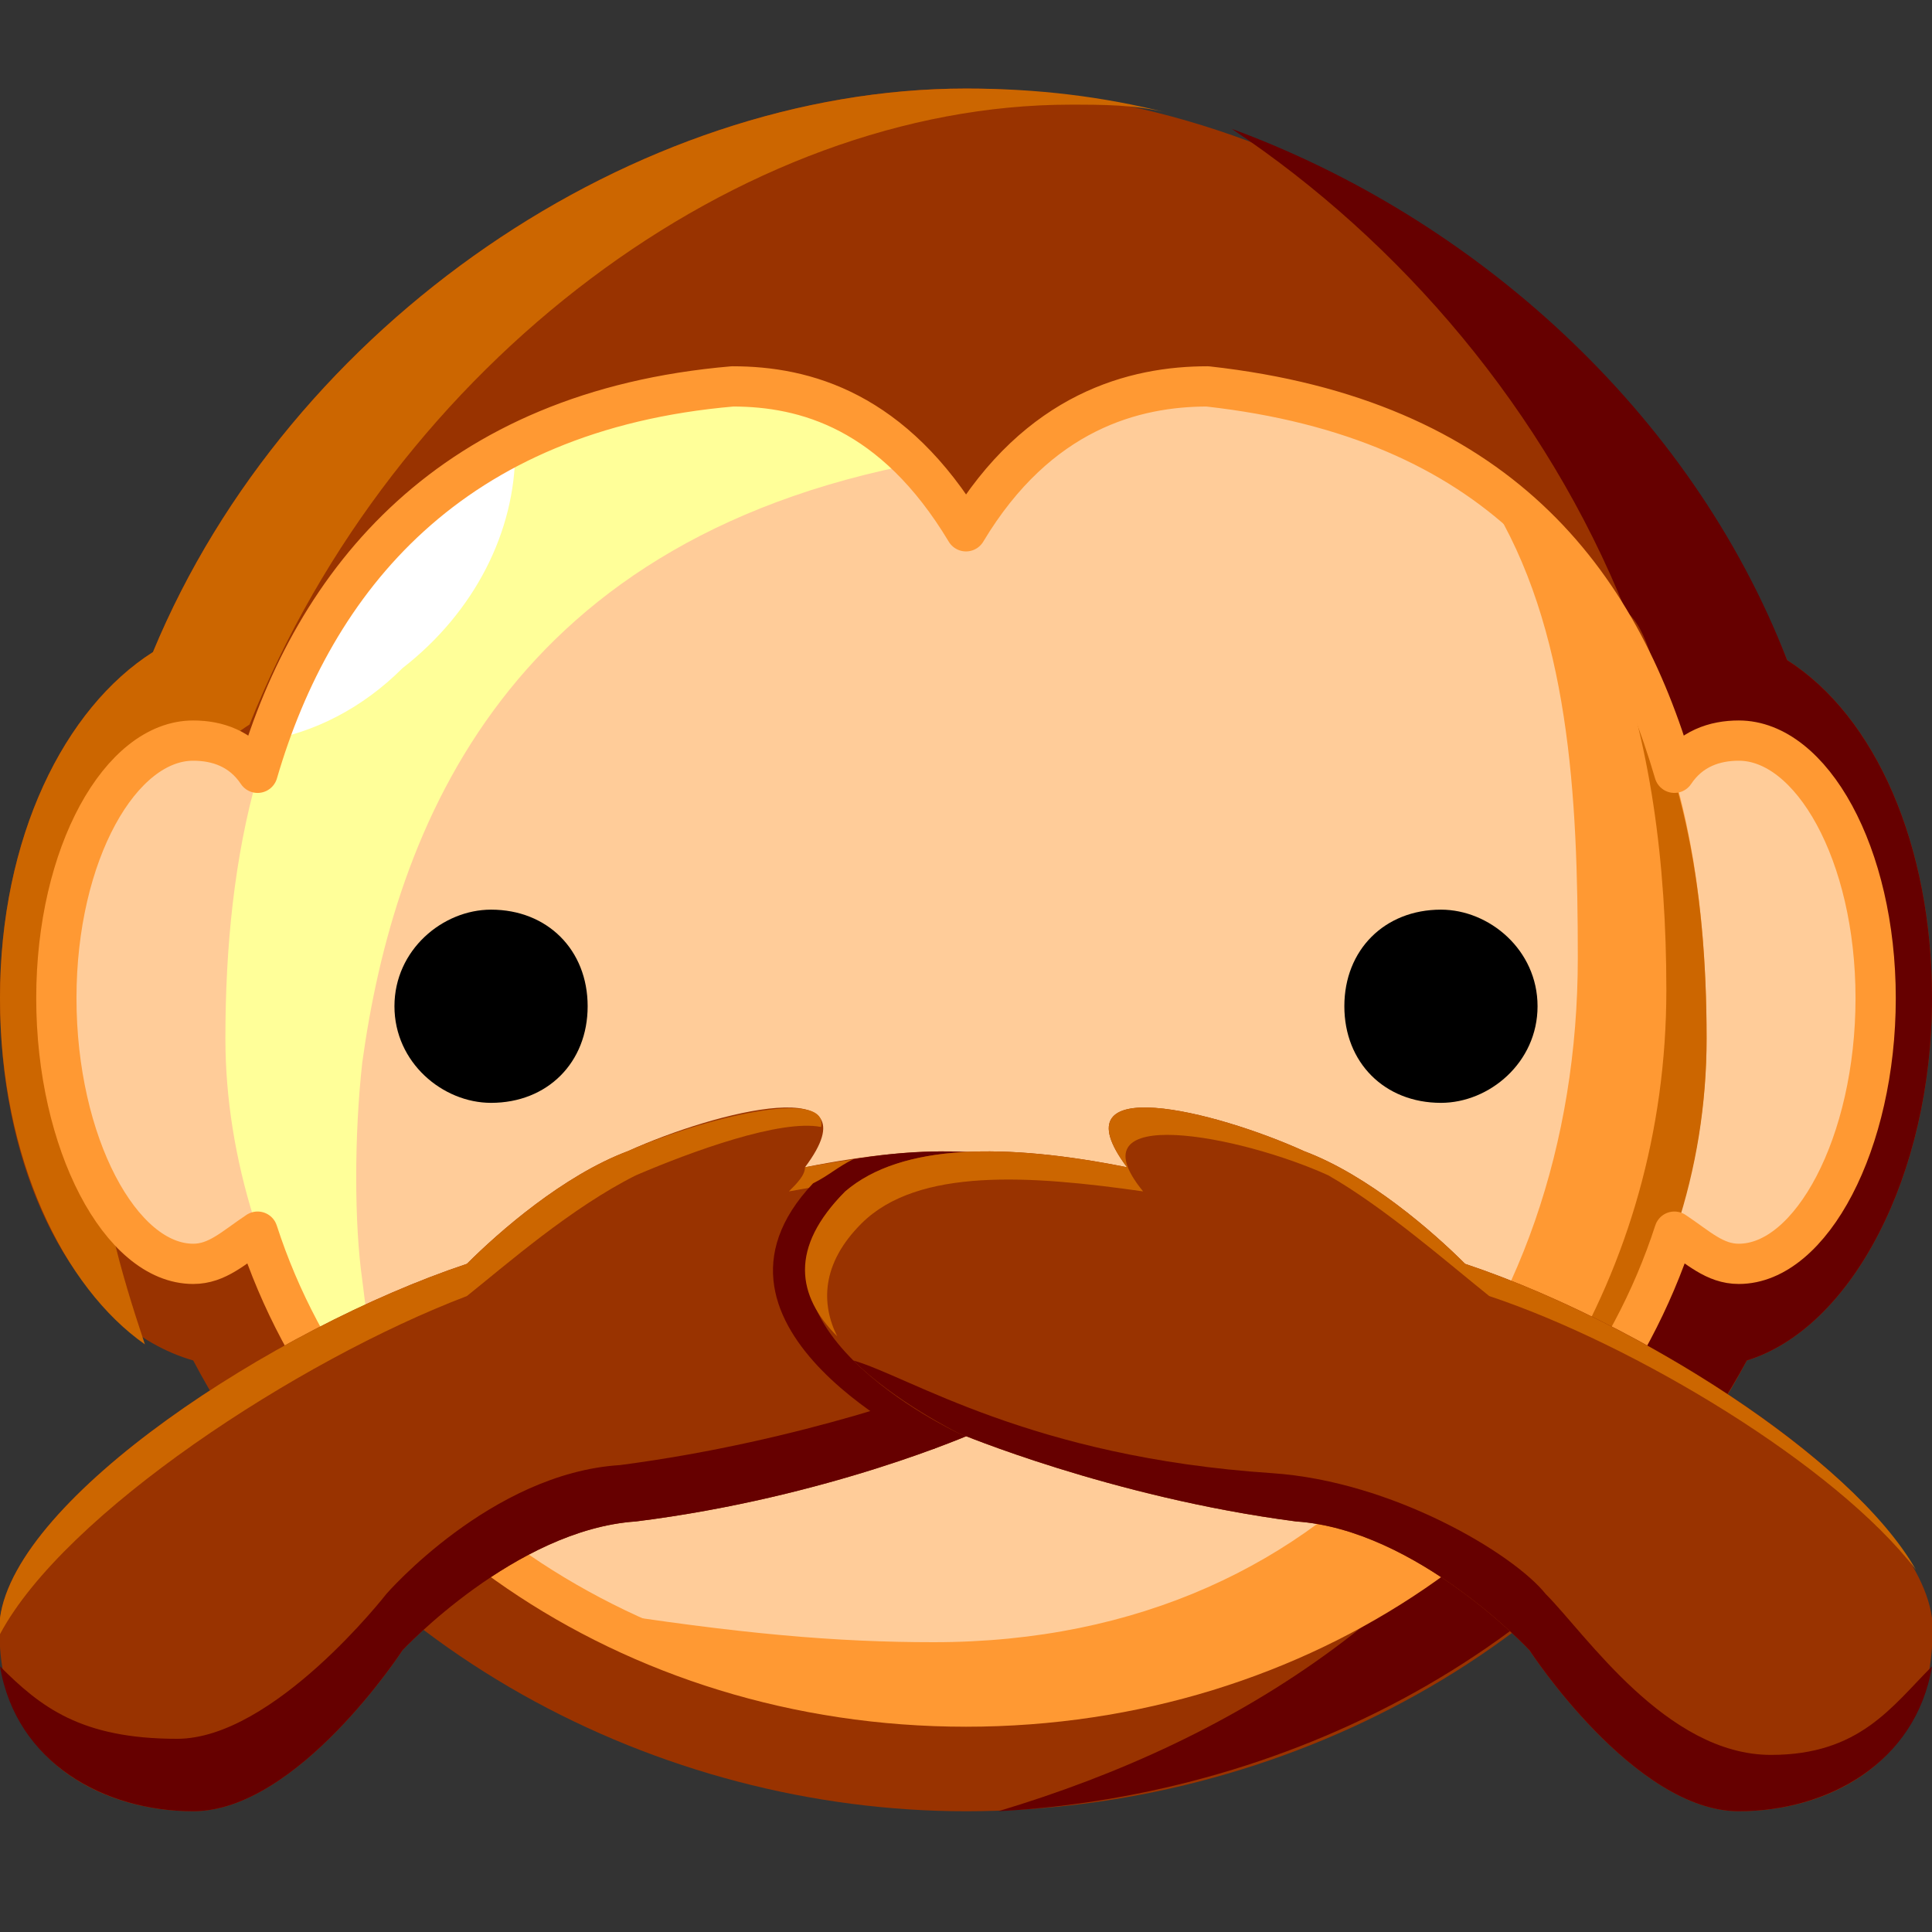 <svg xmlns="http://www.w3.org/2000/svg" height="24" width="24">
    <rect width="100%" height="100%" fill="#333333" stroke="none"/>
    <g transform="matrix(1,0,0,-1,-264,408)" id="KDDI_D_">        <path d="M288 395.6c0 1.9-.7 3.5-1.8 4.2-1.7 4.2-6 7.1-10.2 7.1-4.1 0-8.4-2.9-10.1-7-1.1-.7-1.9-2.3-1.9-4.3 0-2.3 1-4.1 2.4-4.5 1.9-3.6 5.8-5.6 9.6-5.6 3.9 0 7.8 2 9.7 5.6 1.3.4 2.3 2.3 2.3 4.5z" fill="#930"/>
        <path d="M267.1 399c1.8 4.5 6.1 7.7 10.2 7.7.4 0 .8 0 1.2-.1-.8.2-1.6.3-2.5.3-4.1 0-8.4-2.9-10.1-7-1.1-.7-1.9-2.3-1.9-4.3s.8-3.6 1.8-4.3c-.3.9-.6 1.9-.6 3 0 2.2.8 4 1.9 4.7z" fill="#c60"/>
        <path d="M286.2 399.8c-1.2 3.1-3.9 5.5-6.9 6.6 2.1-1.4 3.9-3.5 4.9-6 1-.7.8-8.8-.5-9.2-1.6-3.1-4.3-4.8-7.3-5.7 3.7.2 7.4 2.1 9.3 5.6 1.3.4 2.3 2.3 2.3 4.5 0 1.9-.7 3.5-1.8 4.2z" fill="#600"/>
        <path d="M268 395.6c0-1.8-.7-3.3-1.6-3.3-.9 0-1.7 1.5-1.7 3.3 0 1.8.8 3.2 1.7 3.2.9 0 1.6-1.4 1.6-3.2zM283.9 395.6c0-1.8.8-3.3 1.7-3.3.9 0 1.7 1.5 1.7 3.3 0 1.8-.8 3.2-1.7 3.2-.9 0-1.7-1.4-1.7-3.2z" fill="#fc9"/>
        <path d="M285.2 395.1c0-4.5-4.1-8.3-9.2-8.3s-9.2 3.8-9.2 8.3c0 4.6 1.8 8.4 9.2 8.4 7.4 0 9.2-3.8 9.2-8.4z" fill="#fc9"/>
        <path d="M268.5 392.1c-.1.7-.1 1.8 0 2.7.4 2.9 1.8 6.6 7.2 7.5.4 0 3.8 1.2.3 1.2-7.4 0-9.2-3.8-9.2-8.4 0-1.5.5-3 1.3-4.3.7-.9.5.5.4 1.3z" fill="#ff9"/>
        <path d="M282.5 401.8c1-1.6 1.1-3.7 1.1-5.7 0-4.6-2.9-8.5-8-8.5-1.2 0-2.4.1-4.3.4 1.4-.8 3-1.2 4.7-1.2 5.1 0 9.2 3.8 9.2 8.3 0 2.7-.6 5.1-2.7 6.7zM282.5 401.8z" fill="#f93"/>
        <path d="M285.2 395.1c0 1.9-.3 3.6-1.2 5 .5-1.3.7-2.8.7-4.4 0-3.5-1.9-6.5-4.8-8.1 3.2 1.4 5.3 4.2 5.3 7.5z" fill="#c60"/>
        <path d="M275.9 404.5l4.4-1.5s-2.6 1.1-4.3-1.6c-1.7 2.8-4.3 1.6-4.3 1.6z" fill="#930"/>
        <path d="M267.3 398.8c.6.1 1.2.4 1.7.9.9.7 1.4 1.7 1.4 2.7-1.6-.9-2.5-2.1-3.1-3.6z" fill="#fff"/>
        <path d="M285.6 398.8c-.3 0-.6-.1-.8-.4-.7 2.4-2.2 4.4-5.8 4.8-.9 0-2.1-.3-3-1.8-.9 1.5-2 1.8-2.9 1.8-3.5-.3-5.2-2.4-5.9-4.8-.2.3-.5.4-.8.4-.9 0-1.7-1.4-1.7-3.2 0-1.8.8-3.3 1.7-3.3.3 0 .5.2.8.4 1.1-3.4 4.6-5.9 8.8-5.9 4.2 0 7.7 2.5 8.8 5.9.3-.2.5-.4.8-.4.9 0 1.7 1.5 1.7 3.3 0 1.8-.8 3.2-1.7 3.2z" fill="none" stroke="#f93" stroke-width=".5" stroke-linejoin="round"/>
        <path d="M271.3 395.5c0-.7-.5-1.2-1.2-1.2-.6 0-1.2.5-1.2 1.2s.6 1.2 1.2 1.2c.7 0 1.2-.5 1.2-1.2zM280.7 395.5c0-.7.5-1.2 1.2-1.2.6 0 1.2.5 1.2 1.2s-.6 1.2-1.2 1.2c-.7 0-1.2-.5-1.2-1.2z"/>
        <path d="M272 391.2s.5-1 2-1c1.7.1 2 2.8 2 2.8s.2-2.7 1.9-2.8c1.5 0 2 1 2 1" fill="none" stroke="#c00" stroke-width=".996" stroke-linecap="round" stroke-linejoin="round"/>
        <path d="M271.9 389.1c2.4.3 4.2 1.1 4.2 1.1s3 1.4 1.4 3c-.7.6-2 .6-3.5.3.9 1.2-1.1.7-2.2.2-.8-.3-1.6-1-2-1.4-2.4-.8-5.6-2.9-5.8-4.4-.1-1.7 1.2-2.4 2.4-2.4 1.3 0 2.6 2 2.6 2s1.4 1.5 2.9 1.6z" fill="#930"/>
        <path d="M277.4 391.1c.5.5.1.8-.3.5-.5-.5-1.3-.8-1.3-.8s-1.8-.7-4.1-1c-1.6-.1-2.9-1.6-2.9-1.6s-1.4-1.8-2.6-1.8c-1.2 0-1.7.4-2.2.9.2-1.2 1.3-1.8 2.4-1.8 1.3 0 2.6 2 2.6 2s1.4 1.5 2.9 1.6c2.4.3 4.2 1.1 4.2 1.1s.8.4 1.3.9z" fill="#600"/>
        <path d="M276.7 393.2c.3 0 .5-.2.6-.3.6-.5.9-.4.2.3-.1.1-.3.2-.5.3-.8.3-1.9.2-3 0 0-.1-.1-.2-.2-.3 1.1.2 2.2.3 2.9 0zM269.8 391.9c.5.4 1.3 1.1 2.1 1.5.7.3 1.8.7 2.3.6.1.5-1.5.1-2.4-.3-.8-.3-1.6-1-2-1.4-2.4-.8-5.6-2.9-5.8-4.4v-.2c.8 1.5 3.7 3.4 5.8 4.2z" fill="#c60"/>
        <path d="M277.5 393.2c-.6.5-1.7.6-2.9.4-.2-.1-.3-.2-.5-.3-1.7-1.8 1.5-3.3 1.5-3.3.3.2.5.2.5.2s3 1.4 1.4 3z" fill="#600"/>
        <path d="M280.1 389.1c-2.3.3-4.2 1.1-4.2 1.1s-3 1.4-1.4 3c.7.6 2 .6 3.5.3-.9 1.2 1.1.7 2.2.2.8-.3 1.6-1 2-1.4 2.4-.8 5.6-2.9 5.8-4.4.1-1.7-1.2-2.4-2.4-2.4-1.3 0-2.6 2-2.6 2s-1.4 1.5-2.9 1.6z" fill="#930"/>
        <path d="M274.7 392.8c.7.7 2.1.6 3.5.4-.9 1.1 1.2.7 2.3.2.7-.4 1.5-1.1 2-1.5 1.8-.6 4.3-2.1 5.3-3.4-.8 1.4-3.5 3.1-5.6 3.8-.4.4-1.2 1.1-2 1.4-1.1.5-3.1 1-2.2-.2-1.5.3-2.8.3-3.5-.3-.7-.7-.6-1.3-.1-1.8-.2.4-.2.9.3 1.4z" fill="#c60"/>
        <path d="M274.6 391.1c.7-.2 2.2-1.2 5.2-1.4 1.5-.1 3-1 3.4-1.5.5-.5 1.5-2 2.8-2 1.1 0 1.5.6 2 1.1-.2-1.2-1.3-1.8-2.4-1.8-1.3 0-2.6 2-2.6 2s-1.4 1.5-2.9 1.6c-2.3.3-4.2 1.1-4.2 1.1s-.8.4-1.3.9z" fill="#600"/>
    </g>
</svg>
